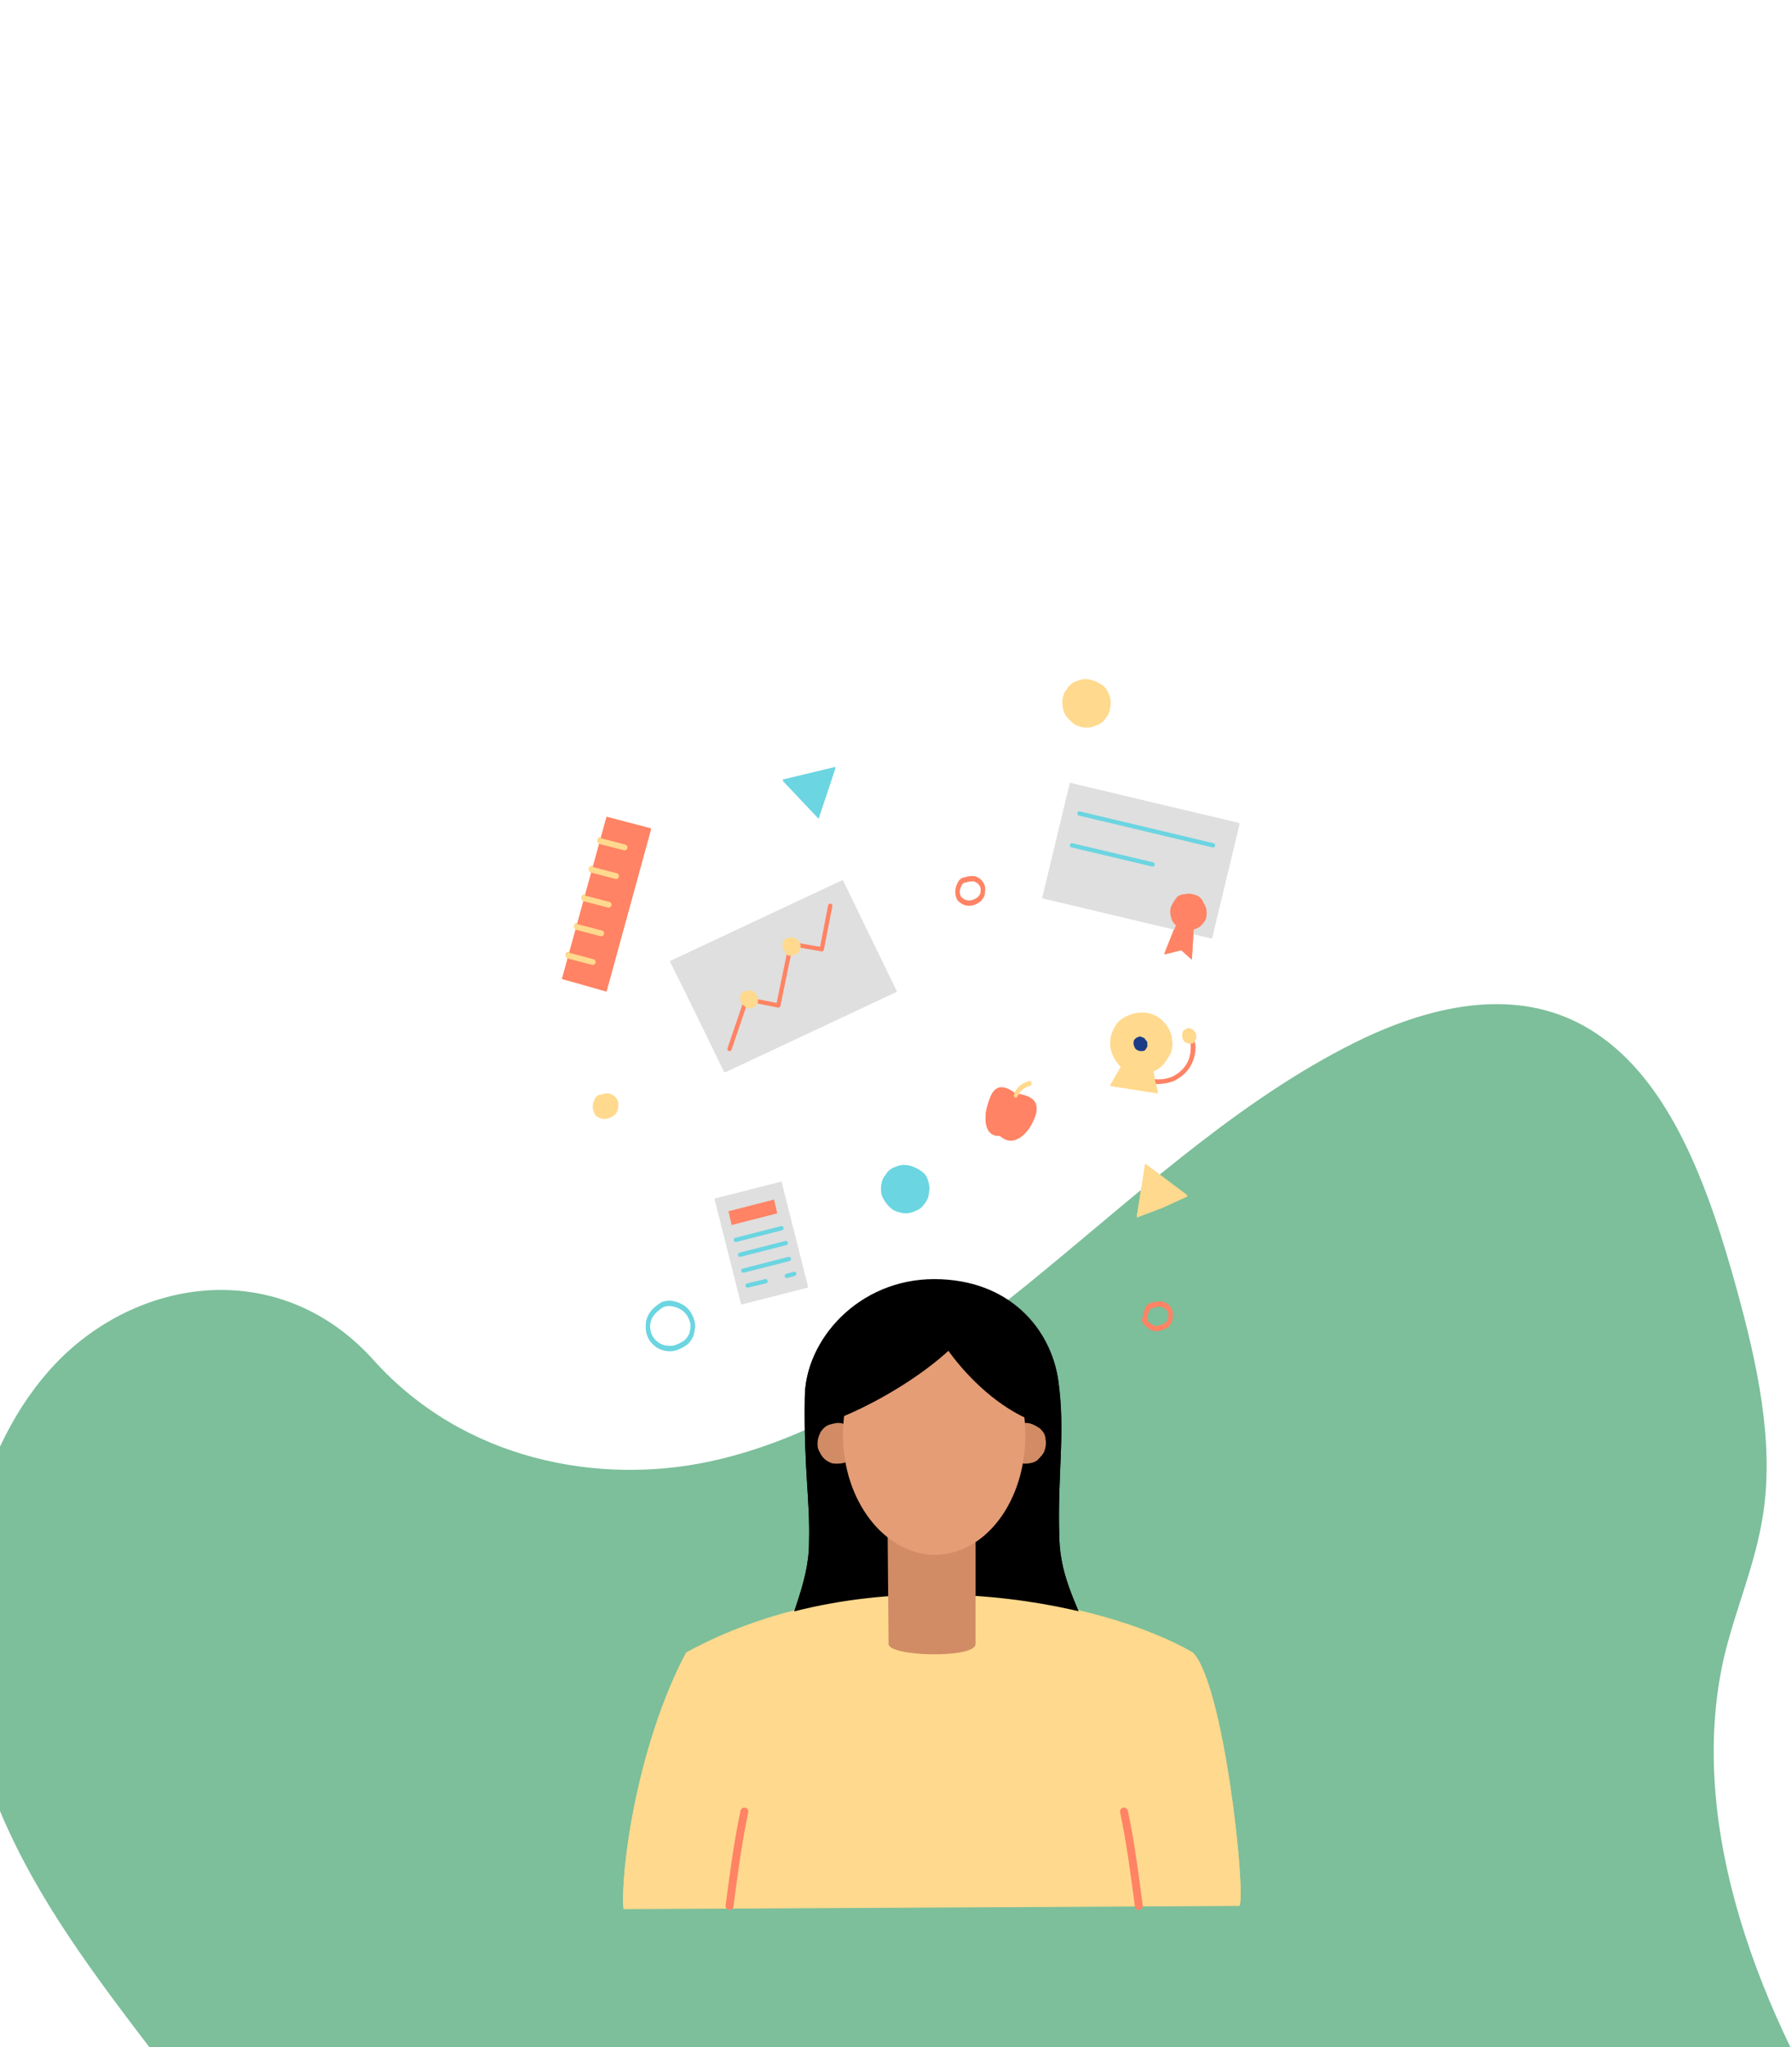 <?xml version="1.0" encoding="utf-8"?>
<!-- Generator: Adobe Illustrator 24.2.3, SVG Export Plug-In . SVG Version: 6.00 Build 0)  -->
<svg version="1.1" id="Layer_1" xmlns="http://www.w3.org/2000/svg" xmlns:xlink="http://www.w3.org/1999/xlink" x="0px" y="0px"
	 viewBox="0 0 169 193" style="enable-background:new 0 0 169 193;" xml:space="preserve">
<style type="text/css">
	.st0{fill:#7CBF9A;}
	.st1{fill-rule:evenodd;clip-rule:evenodd;}
	.st2{fill-rule:evenodd;clip-rule:evenodd;fill:#FFD98E;}
	.st3{fill:none;stroke:#FF8364;stroke-width:0.746;stroke-linecap:round;stroke-linejoin:round;}
	.st4{fill-rule:evenodd;clip-rule:evenodd;fill:#D18C65;}
	.st5{fill-rule:evenodd;clip-rule:evenodd;fill:#FF8364;}
	.st6{fill:none;stroke:#FFD98E;stroke-width:0.368;stroke-linecap:round;stroke-linejoin:round;}
	.st7{fill-rule:evenodd;clip-rule:evenodd;fill:#6BD5E1;}
	.st8{fill-rule:evenodd;clip-rule:evenodd;fill:#DFDFDF;}
	.st9{fill:none;stroke:#6BD5E1;stroke-width:0.405;stroke-linecap:round;stroke-linejoin:round;}
	.st10{fill:none;stroke:#FF8364;stroke-width:0.405;stroke-linecap:round;stroke-linejoin:round;}
	.st11{fill-rule:evenodd;clip-rule:evenodd;fill:#1B3C87;}
	.st12{fill:none;stroke:#FFD98E;stroke-width:0.55;stroke-linecap:round;stroke-linejoin:round;}
	.st13{fill-rule:evenodd;clip-rule:evenodd;fill:#E49D75;}
</style>
<path class="st0" d="M66.9,137.8c11.7-2.5,22-10.1,31.7-18.1c9.7-8,19.2-16.7,30.2-21.9c7.1-3.3,15.5-5,22.4,0.1
	c6.7,4.9,10.1,14.6,12.6,23.7c1.9,6.9,3.5,14.2,2.5,21c-0.7,4.8-2.6,9-3.7,13.6c-3.7,16.1,3.6,34.1,12.5,47.9
	c4.2,6.5,8.8,12.5,12.4,19.5c3.6,7,6,15.3,5.1,23.2c-0.9,7.8-4.9,14.2-9.7,19c-9.6,9.7-22,14.1-34.3,17.3
	c-27.2,7.3-55.1,10.4-83,13.6c-10.3,1.2-20.7,2.3-31.2,1.5c-5.8-0.5-11.9-1.7-16.8-6.1c-6.2-5.7-9.2-16.5-7.1-25.2
	c3.6-14.6,19.1-20.6,20.8-35.9c0.9-8.4-2.8-17.1-7.2-24.1c-9.5-15-23.4-27.3-27-45.6c-2.4-12.6,1.2-26.1,8.9-33.5
	c8.1-7.7,20.8-8.9,29.2,0.4C43.8,137.8,56.6,140,66.9,137.8z"/>
<path class="st1" d="M88.1,120.6c7.1,0,11,4.7,11.7,9.5c0.7,4.9-0.1,8.9,0.1,14.9c0.1,4,1.9,6.6,3.1,10.2c1.1,3.5-29.2,4.4-29.1,1.1
	c0.2-3.3,2.4-6.7,2.4-10.9c0.1-4.2-0.5-6.7-0.4-13.6C75.9,126.3,81,120.6,88.1,120.6z"/>
<path class="st2" d="M58.8,179.9c-0.3-3.3,1.2-15.2,5.9-24.1c17.4-9.5,39.2-5,47.8,0c2.9,2.9,5,22.4,4.4,23.8"/>
<path class="st3" d="M68.8,179.6c0.3-2.2,0.7-5.6,1.4-8.9"/>
<path class="st3" d="M107.4,179.6c-0.3-2.2-0.7-5.6-1.4-8.9"/>
<path class="st4" d="M77.1,136c0-0.4,0.1-0.7,0.3-1.1c0.2-0.3,0.5-0.6,0.9-0.7c0.4-0.1,0.7-0.2,1.1-0.1c0.4,0.1,0.7,0.3,1,0.5
	c0.3,0.3,0.5,0.6,0.5,1c0.1,0.4,0,0.8-0.1,1.1s-0.4,0.6-0.7,0.9c-0.3,0.2-0.7,0.3-1.1,0.3c-0.3,0-0.5,0-0.7-0.1
	c-0.2-0.1-0.4-0.2-0.6-0.4s-0.3-0.4-0.4-0.6C77.1,136.5,77.1,136.2,77.1,136z"/>
<path class="st4" d="M94.8,136c0-0.4,0.1-0.7,0.3-1.1c0.2-0.3,0.5-0.6,0.9-0.7c0.4-0.1,0.7-0.2,1.1-0.1c0.4,0.1,0.7,0.3,1,0.5
	s0.5,0.6,0.5,1c0.1,0.4,0,0.8-0.1,1.1s-0.4,0.6-0.7,0.9c-0.3,0.2-0.7,0.3-1.1,0.3c-0.5,0-1-0.2-1.4-0.6C95,137,94.8,136.5,94.8,136z
	"/>
<path class="st5" d="M95.8,103.1c-2-1.5-2.4,0.2-2.7,1.2c-0.3,1-0.3,2.8,1.2,2.7c1.3,1.2,2.6-0.3,3-1.1
	C97.7,105.1,98.6,103.4,95.8,103.1z"/>
<path class="st6" d="M97.1,102.1c-0.7,0.2-1.1,0.6-1.3,1.1"/>
<path class="st7" d="M83.1,112c0-0.4,0.1-0.9,0.4-1.2c0.2-0.4,0.6-0.7,1-0.8c0.4-0.2,0.9-0.2,1.3-0.1c0.4,0.1,0.8,0.3,1.2,0.6
	s0.5,0.7,0.6,1.1c0.1,0.4,0,0.9-0.1,1.3c-0.2,0.4-0.5,0.8-0.8,1c-0.4,0.2-0.8,0.4-1.3,0.4c-0.3,0-0.6-0.1-0.9-0.2
	c-0.3-0.1-0.5-0.3-0.7-0.5c-0.2-0.2-0.4-0.5-0.5-0.7C83.1,112.6,83.1,112.3,83.1,112z"/>
<path class="st8" d="M67.4,113l6.3-1.6l2.5,9.9l-6.3,1.6L67.4,113z"/>
<path class="st5" d="M68.7,114.1L73,113l0.3,1.3l-4.3,1.1L68.7,114.1z"/>
<path class="st9" d="M69.4,116.8l4.3-1.1"/>
<path class="st9" d="M69.8,118.2l4.3-1.1"/>
<path class="st9" d="M70.1,119.7l4.3-1.1"/>
<path class="st9" d="M70.5,121.1l1.7-0.4"/>
<path class="st9" d="M74.2,120.2l0.7-0.2"/>
<path class="st8" d="M63.2,90.6l16.2-7.6l5.1,10.5l-16.2,7.6L63.2,90.6z"/>
<path class="st10" d="M68.8,98.8l1.6-4.7l3,0.6l1.2-5.8l2.9,0.5l0.8-4.1"/>
<path class="st2" d="M69.9,94.4c-0.1-0.1-0.1-0.3-0.1-0.5s0.1-0.3,0.2-0.4c0.1-0.1,0.3-0.2,0.4-0.2c0.2,0,0.3,0,0.5,0
	c0.2,0.1,0.3,0.2,0.4,0.3c0.1,0.1,0.2,0.3,0.2,0.5c0,0.2,0,0.3-0.1,0.5c-0.1,0.1-0.2,0.3-0.4,0.3c-0.1,0-0.2,0.1-0.3,0.1
	c-0.1,0-0.2,0-0.3,0c-0.1,0-0.2-0.1-0.3-0.2C70,94.6,69.9,94.5,69.9,94.4z"/>
<path class="st2" d="M73.9,89.4c-0.1-0.1-0.1-0.3-0.1-0.5c0-0.2,0.1-0.3,0.2-0.4c0.1-0.1,0.3-0.2,0.4-0.2c0.2,0,0.3,0,0.5,0
	c0.2,0.1,0.3,0.2,0.4,0.3c0.1,0.1,0.2,0.3,0.2,0.5c0,0.2,0,0.3-0.1,0.5c-0.1,0.1-0.2,0.3-0.4,0.3c-0.1,0-0.2,0.1-0.3,0.1
	c-0.1,0-0.2,0-0.3,0c-0.1,0-0.2-0.1-0.3-0.2C74,89.6,74,89.5,73.9,89.4z"/>
<path class="st2" d="M104.7,98.3c0-0.6,0.2-1.1,0.5-1.6c0.3-0.5,0.8-0.8,1.3-1c0.5-0.2,1.1-0.3,1.7-0.2c0.6,0.1,1.1,0.4,1.5,0.8
	c0.4,0.4,0.7,0.9,0.8,1.5s0.1,1.1-0.2,1.6c-0.2,0.5-0.6,1-1.1,1.3c-0.5,0.3-1,0.5-1.6,0.5c-0.8,0-1.5-0.3-2-0.8
	C105,99.7,104.7,99,104.7,98.3z"/>
<path class="st10" d="M112.4,97.8c0.1,0.5,0.2,1,0.1,1.5c-0.1,0.5-0.3,1-0.6,1.4s-0.7,0.7-1.2,1c-0.5,0.2-1,0.3-1.5,0.3
	c-0.2,0-0.4,0-0.6-0.1"/>
<path class="st2" d="M105.8,100.4l-1.1,1.9l4.5,0.7l-0.5-2.3"/>
<path class="st11" d="M106.9,98.3c0-0.1,0-0.3,0.1-0.4c0.1-0.1,0.2-0.2,0.3-0.2c0.1-0.1,0.3-0.1,0.4,0c0.1,0,0.3,0.1,0.3,0.2
	c0.1,0.1,0.2,0.2,0.2,0.3c0,0.1,0,0.3,0,0.4c-0.1,0.1-0.1,0.2-0.2,0.3c-0.1,0.1-0.2,0.1-0.4,0.1c-0.2,0-0.4-0.1-0.5-0.2
	C107,98.6,106.9,98.4,106.9,98.3z"/>
<path class="st2" d="M111.5,97.6c0-0.1,0-0.3,0.1-0.4c0.1-0.1,0.2-0.2,0.3-0.2c0.1-0.1,0.3-0.1,0.4,0c0.1,0,0.3,0.1,0.3,0.2
	c0.1,0.1,0.2,0.2,0.2,0.3c0,0.1,0,0.3,0,0.4c-0.1,0.1-0.1,0.2-0.2,0.3c-0.1,0.1-0.2,0.1-0.4,0.1c-0.2,0-0.4-0.1-0.5-0.2
	S111.5,97.8,111.5,97.6z"/>
<path class="st5" d="M57.2,77l4.2,1.1l-4.2,15.3L53,92.3L57.2,77z"/>
<path class="st12" d="M54.4,87.3l2.3,0.6"/>
<path class="st12" d="M53.6,90l2.3,0.6"/>
<path class="st12" d="M55.1,84.6l2.3,0.6"/>
<path class="st12" d="M55.8,81.9l2.3,0.6"/>
<path class="st12" d="M56.6,79.2l2.3,0.6"/>
<path class="st8" d="M100.9,73.8l16,3.8l-2.6,10.8l-16-3.8L100.9,73.8z"/>
<path class="st5" d="M110.4,85.5c0.1-0.3,0.3-0.6,0.5-0.9c0.3-0.2,0.6-0.4,0.9-0.4c0.3-0.1,0.7,0,1,0.1c0.3,0.1,0.6,0.4,0.7,0.7
	c0.2,0.3,0.3,0.6,0.3,1c0,0.3-0.1,0.7-0.3,0.9c-0.2,0.3-0.5,0.5-0.8,0.6c-0.3,0.1-0.7,0.1-1,0.1c-0.4-0.1-0.8-0.4-1.1-0.8
	C110.4,86.4,110.3,85.9,110.4,85.5z"/>
<path class="st5" d="M111,86.9l-1.2,3l1.6-0.4l1,0.9l0.2-3.2"/>
<path class="st9" d="M101.8,76.6l12.6,3"/>
<path class="st9" d="M101.1,79.6l7.6,1.8"/>
<path class="st7" d="M75.5,75.3l-1.7-1.8l2.5-0.6l2.5-0.6l-0.8,2.4l-0.8,2.4L75.5,75.3z"/>
<path class="st2" d="M109.6,113.8l-2.4,0.9l0.4-2.5l0.4-2.5l2,1.5l2,1.5L109.6,113.8z"/>
<path class="st10" d="M90.3,84c0-0.2,0.1-0.5,0.2-0.7c0.1-0.2,0.3-0.4,0.6-0.4c0.2-0.1,0.5-0.1,0.7-0.1c0.2,0,0.5,0.2,0.6,0.3
	s0.3,0.4,0.3,0.6c0,0.2,0,0.5-0.1,0.7c-0.1,0.2-0.3,0.4-0.5,0.5c-0.2,0.1-0.4,0.2-0.7,0.2c-0.3,0-0.6-0.1-0.9-0.4
	C90.4,84.6,90.3,84.3,90.3,84z"/>
<path class="st2" d="M55.9,104.3c0-0.2,0.1-0.5,0.2-0.7c0.1-0.2,0.3-0.4,0.6-0.4c0.2-0.1,0.5-0.1,0.7-0.1c0.2,0,0.5,0.2,0.6,0.3
	c0.2,0.2,0.3,0.4,0.3,0.6c0,0.2,0,0.5-0.1,0.7c-0.1,0.2-0.3,0.4-0.5,0.5c-0.2,0.1-0.4,0.2-0.7,0.2c-0.3,0-0.6-0.1-0.9-0.4
	C56.1,104.9,55.9,104.6,55.9,104.3z"/>
<path class="st4" d="M83.7,143.2H92c0,0,0,8.4,0,11.7c0,1.4-8.2,1.2-8.2,0L83.7,143.2z"/>
<path class="st13" d="M79.5,135.2c0-6.2,3.8-11.3,8.6-11.3c4.7,0,8.6,5,8.6,11.3c0,6.2-3.8,11.3-8.6,11.3
	C83.4,146.4,79.5,141.4,79.5,135.2z"/>
<path class="st1" d="M92.7,123.1c-2.2,5-11.2,9.9-15,11C77.1,131.1,81,118.4,92.7,123.1z"/>
<path class="st1" d="M87.9,122.9c-1.6,0.6,3.7,9.1,10.1,11.2C100.7,130.4,94.6,122.7,87.9,122.9z"/>
<path class="st2" d="M100.2,66.2c0-0.4,0.1-0.9,0.4-1.2c0.2-0.4,0.6-0.7,1-0.8c0.4-0.2,0.9-0.2,1.3-0.1c0.4,0.1,0.8,0.3,1.2,0.6
	c0.3,0.3,0.5,0.7,0.6,1.1c0.1,0.4,0,0.9-0.1,1.3c-0.2,0.4-0.5,0.8-0.8,1c-0.4,0.2-0.8,0.4-1.3,0.4c-0.6,0-1.2-0.2-1.6-0.7
	C100.4,67.4,100.2,66.8,100.2,66.2z"/>
<path class="st9" d="M61.1,125c0-0.4,0.1-0.8,0.4-1.2c0.2-0.3,0.6-0.6,0.9-0.8c0.4-0.2,0.8-0.2,1.2-0.1c0.4,0.1,0.8,0.3,1.1,0.6
	c0.3,0.3,0.5,0.7,0.6,1.1c0.1,0.4,0,0.8-0.1,1.2c-0.2,0.4-0.4,0.7-0.8,0.9c-0.3,0.2-0.8,0.4-1.2,0.4c-0.6,0-1.1-0.2-1.5-0.6
	C61.3,126.1,61.1,125.6,61.1,125z"/>
<path class="st10" d="M108,124.1c0-0.2,0.1-0.5,0.2-0.7c0.1-0.2,0.3-0.4,0.6-0.4c0.2-0.1,0.5-0.1,0.7-0.1c0.2,0,0.5,0.2,0.6,0.3
	c0.2,0.2,0.3,0.4,0.3,0.6c0,0.2,0,0.5-0.1,0.7c-0.1,0.2-0.2,0.4-0.5,0.5c-0.2,0.1-0.4,0.2-0.7,0.2c-0.2,0-0.3,0-0.5-0.1
	c-0.1-0.1-0.3-0.2-0.4-0.3c-0.1-0.1-0.2-0.2-0.3-0.4C108,124.4,108,124.3,108,124.1L108,124.1z"/>
<path class="st1" d="M88.1,120.7c7.1,0,11,4.7,11.7,9.5c0.7,4.9-0.1,8.9,0.1,14.8c0.1,4,1.9,6.6,3.1,10.2c1.1,3.6-29.2,4.4-29.1,1.1
	s2.4-6.7,2.4-10.9c0.1-4.2-0.5-6.7-0.4-13.6C75.9,126.4,81,120.7,88.1,120.7z"/>
<path class="st2" d="M58.8,180c-0.3-3.3,1.2-15.2,5.9-24.1c17.4-9.5,39.2-5,47.8,0c2.9,2.9,5,22.4,4.4,23.8"/>
<path class="st3" d="M68.8,179.7c0.3-2.2,0.7-5.6,1.4-8.9"/>
<path class="st3" d="M107.4,179.7c-0.3-2.2-0.7-5.6-1.4-8.9"/>
<path class="st4" d="M77.1,136.1c0-0.4,0.1-0.7,0.3-1.1c0.2-0.3,0.5-0.6,0.9-0.7c0.4-0.1,0.7-0.2,1.1-0.1s0.7,0.3,1,0.5
	c0.3,0.3,0.5,0.6,0.5,1c0.1,0.4,0,0.8-0.1,1.1s-0.4,0.6-0.7,0.9c-0.3,0.2-0.7,0.3-1.1,0.3c-0.3,0-0.5,0-0.7-0.1
	c-0.2-0.1-0.4-0.2-0.6-0.4c-0.2-0.2-0.3-0.4-0.4-0.6C77.1,136.6,77.1,136.3,77.1,136.1z"/>
<path class="st4" d="M94.8,136.1c0-0.4,0.1-0.7,0.3-1.1c0.2-0.3,0.5-0.6,0.9-0.7c0.4-0.1,0.7-0.2,1.1-0.1c0.4,0.1,0.7,0.3,1,0.5
	c0.3,0.3,0.5,0.6,0.5,1c0.1,0.4,0,0.8-0.1,1.1s-0.4,0.6-0.7,0.9c-0.3,0.2-0.7,0.3-1.1,0.3c-0.5,0-1-0.2-1.4-0.6
	S94.8,136.6,94.8,136.1z"/>
<path class="st5" d="M95.8,103.2c-2-1.5-2.4,0.2-2.7,1.2c-0.3,1-0.3,2.8,1.2,2.7c1.3,1.2,2.6-0.3,3-1.1
	C97.7,105.2,98.6,103.5,95.8,103.2z"/>
<path class="st6" d="M97.1,102.2c-0.7,0.2-1.1,0.6-1.3,1.1"/>
<path class="st7" d="M83.1,112.1c0-0.4,0.1-0.9,0.4-1.2c0.2-0.4,0.6-0.7,1-0.8c0.4-0.2,0.9-0.2,1.3-0.1c0.4,0.1,0.8,0.3,1.2,0.6
	c0.3,0.3,0.5,0.7,0.6,1.1c0.1,0.4,0,0.9-0.1,1.3c-0.2,0.4-0.5,0.8-0.8,1c-0.4,0.2-0.8,0.4-1.3,0.4c-0.3,0-0.6-0.1-0.9-0.2
	c-0.3-0.1-0.5-0.3-0.7-0.5c-0.2-0.2-0.4-0.5-0.5-0.7C83.1,112.7,83.1,112.4,83.1,112.1z"/>
<path class="st8" d="M67.4,113.1l6.3-1.6l2.5,9.9l-6.3,1.6L67.4,113.1z"/>
<path class="st5" d="M68.7,114.2l4.3-1.1l0.3,1.3l-4.3,1.1L68.7,114.2z"/>
<path class="st9" d="M69.4,116.9l4.3-1.1"/>
<path class="st9" d="M69.8,118.3l4.3-1.1"/>
<path class="st9" d="M70.1,119.8l4.3-1.1"/>
<path class="st9" d="M70.5,121.2l1.7-0.4"/>
<path class="st9" d="M74.2,120.3l0.7-0.2"/>
<path class="st8" d="M63.2,90.7L79.5,83l5.1,10.5l-16.2,7.6L63.2,90.7z"/>
<path class="st10" d="M68.8,98.9l1.6-4.7l3,0.6l1.2-5.8l2.9,0.5l0.8-4.1"/>
<path class="st2" d="M69.9,94.5c-0.1-0.1-0.1-0.3-0.1-0.5c0-0.2,0.1-0.3,0.2-0.4c0.1-0.1,0.3-0.2,0.4-0.2c0.2,0,0.3,0,0.5,0
	c0.2,0.1,0.3,0.2,0.4,0.3c0.1,0.1,0.2,0.3,0.2,0.5c0,0.2,0,0.3-0.1,0.5c-0.1,0.1-0.2,0.3-0.4,0.3c-0.2,0.1-0.4,0.1-0.6,0
	C70.2,94.9,70,94.7,69.9,94.5z"/>
<path class="st2" d="M73.9,89.5c-0.1-0.1-0.1-0.3-0.1-0.5c0-0.2,0.1-0.3,0.2-0.4c0.1-0.1,0.3-0.2,0.4-0.2c0.2,0,0.3,0,0.5,0
	c0.2,0.1,0.3,0.2,0.4,0.3c0.1,0.1,0.2,0.3,0.2,0.5c0,0.2,0,0.3-0.1,0.5c-0.1,0.1-0.2,0.3-0.4,0.3c-0.1,0-0.2,0.1-0.3,0.1
	c-0.1,0-0.2,0-0.3,0c-0.1,0-0.2-0.1-0.3-0.2C74,89.7,74,89.6,73.9,89.5z"/>
<path class="st2" d="M104.7,98.4c0-0.6,0.2-1.1,0.5-1.6c0.3-0.5,0.8-0.8,1.3-1c0.5-0.2,1.1-0.3,1.7-0.2c0.6,0.1,1.1,0.4,1.5,0.8
	c0.4,0.4,0.7,0.9,0.8,1.5c0.1,0.5,0.1,1.1-0.2,1.6s-0.6,1-1.1,1.3c-0.5,0.3-1,0.5-1.6,0.5c-0.8,0-1.5-0.3-2-0.8
	C105,99.8,104.7,99.1,104.7,98.4z"/>
<path class="st10" d="M112.4,97.9c0.1,0.3,0.1,0.6,0.1,0.9c0,0.5-0.1,1-0.3,1.4c-0.2,0.4-0.5,0.8-0.9,1.1s-0.8,0.5-1.3,0.6
	c-0.5,0.1-1,0.1-1.4,0"/>
<path class="st2" d="M105.8,100.5l-1.1,1.9l4.5,0.7l-0.5-2.3"/>
<path class="st11" d="M106.9,98.4c0-0.1,0-0.3,0.1-0.4c0.1-0.1,0.2-0.2,0.3-0.2c0.1-0.1,0.3-0.1,0.4,0c0.1,0,0.3,0.1,0.3,0.2
	c0.1,0.1,0.2,0.2,0.2,0.3c0,0.1,0,0.3,0,0.4c-0.1,0.1-0.1,0.2-0.2,0.3s-0.2,0.1-0.4,0.1c-0.2,0-0.4-0.1-0.5-0.2
	S106.9,98.5,106.9,98.4z"/>
<path class="st2" d="M111.5,97.7c0-0.1,0-0.3,0.1-0.4c0.1-0.1,0.2-0.2,0.3-0.2c0.1-0.1,0.3-0.1,0.4,0c0.1,0,0.3,0.1,0.3,0.2
	c0.1,0.1,0.2,0.2,0.2,0.3c0,0.1,0,0.3,0,0.4c-0.1,0.1-0.1,0.2-0.2,0.3c-0.1,0.1-0.2,0.1-0.4,0.1c-0.2,0-0.4-0.1-0.5-0.2
	S111.5,97.9,111.5,97.7z"/>
<path class="st5" d="M57.2,77.1l4.2,1.1l-4.2,15.3L53,92.3L57.2,77.1z"/>
<path class="st12" d="M54.4,87.4l2.3,0.6"/>
<path class="st12" d="M53.6,90.1l2.3,0.6"/>
<path class="st12" d="M55.1,84.7l2.3,0.6"/>
<path class="st12" d="M55.8,82l2.3,0.6"/>
<path class="st12" d="M56.6,79.3l2.3,0.6"/>
<path class="st8" d="M100.9,73.9l16,3.8l-2.6,10.8l-16-3.8L100.9,73.9z"/>
<path class="st5" d="M110.4,85.6c0.1-0.3,0.3-0.6,0.5-0.9s0.6-0.4,0.9-0.4c0.3-0.1,0.7,0,1,0.1c0.3,0.1,0.6,0.4,0.7,0.7
	c0.2,0.3,0.3,0.6,0.3,1s-0.1,0.7-0.3,0.9c-0.2,0.3-0.5,0.5-0.8,0.6c-0.3,0.1-0.7,0.1-1,0.1c-0.4-0.1-0.8-0.4-1.1-0.8
	C110.4,86.5,110.3,86,110.4,85.6z"/>
<path class="st5" d="M111,87l-1.2,3l1.6-0.4l1,0.9l0.2-3.2"/>
<path class="st9" d="M101.8,76.7l12.6,3"/>
<path class="st9" d="M101.1,79.7l7.6,1.8"/>
<path class="st7" d="M75.5,75.4l-1.7-1.8l2.5-0.6l2.5-0.6l-0.8,2.4l-0.8,2.4L75.5,75.4z"/>
<path class="st2" d="M109.6,113.9l-2.4,0.9l0.4-2.5l0.4-2.5l2,1.5l2,1.5L109.6,113.9z"/>
<path class="st10" d="M90.3,84.1c0-0.2,0.1-0.5,0.2-0.7c0.1-0.2,0.3-0.4,0.6-0.4c0.2-0.1,0.5-0.1,0.7-0.1c0.2,0,0.5,0.2,0.6,0.3
	s0.3,0.4,0.3,0.6c0,0.2,0,0.5-0.1,0.7c-0.1,0.2-0.3,0.4-0.5,0.5c-0.2,0.1-0.4,0.2-0.7,0.2c-0.3,0-0.6-0.1-0.9-0.4
	C90.4,84.7,90.3,84.4,90.3,84.1z"/>
<path class="st2" d="M55.9,104.4c0-0.2,0.1-0.5,0.2-0.7c0.1-0.2,0.3-0.4,0.6-0.4c0.2-0.1,0.5-0.1,0.7-0.1c0.2,0,0.5,0.2,0.6,0.3
	c0.2,0.2,0.3,0.4,0.3,0.6c0,0.2,0,0.5-0.1,0.7c-0.1,0.2-0.3,0.4-0.5,0.5c-0.2,0.1-0.4,0.2-0.7,0.2c-0.3,0-0.6-0.1-0.9-0.4
	C56.1,105,55.9,104.7,55.9,104.4z"/>
<path class="st4" d="M83.7,143.3H92c0,0,0,8.4,0,11.7c0,1.4-8.2,1.2-8.2,0L83.7,143.3z"/>
<path class="st13" d="M79.5,135.3c0-6.2,3.8-11.3,8.6-11.3c4.7,0,8.6,5,8.6,11.3s-3.8,11.3-8.6,11.3
	C83.4,146.5,79.5,141.5,79.5,135.3z"/>
<path class="st1" d="M92.7,123.2c-2.2,5-11.2,9.9-15,11C77.1,131.2,81,118.5,92.7,123.2z"/>
<path class="st1" d="M87.9,123c-1.6,0.6,3.7,9.1,10.1,11.2C100.7,130.5,94.6,122.8,87.9,123z"/>
<path class="st2" d="M100.2,66.3c0-0.4,0.1-0.9,0.4-1.2c0.2-0.4,0.6-0.7,1-0.8c0.4-0.2,0.9-0.2,1.3-0.1c0.4,0.1,0.8,0.3,1.2,0.6
	c0.3,0.3,0.5,0.7,0.6,1.1c0.1,0.4,0,0.9-0.1,1.3c-0.2,0.4-0.5,0.8-0.8,1c-0.4,0.2-0.8,0.4-1.3,0.4c-0.6,0-1.2-0.2-1.6-0.7
	C100.4,67.5,100.2,66.9,100.2,66.3z"/>
<path class="st9" d="M61.1,125.1c0-0.4,0.1-0.8,0.4-1.2c0.2-0.3,0.6-0.6,0.9-0.8c0.4-0.2,0.8-0.2,1.2-0.1c0.4,0.1,0.8,0.3,1.1,0.6
	c0.3,0.3,0.5,0.7,0.6,1.1c0.1,0.4,0,0.8-0.1,1.2c-0.2,0.4-0.4,0.7-0.8,0.9c-0.3,0.2-0.8,0.4-1.2,0.4c-0.6,0-1.1-0.2-1.5-0.6
	C61.3,126.2,61.1,125.7,61.1,125.1z"/>
<path class="st10" d="M108,124.2c0-0.2,0.1-0.5,0.2-0.7c0.1-0.2,0.3-0.4,0.6-0.4c0.2-0.1,0.5-0.1,0.7-0.1c0.2,0,0.5,0.2,0.6,0.3
	c0.2,0.2,0.3,0.4,0.3,0.6c0,0.2,0,0.5-0.1,0.7c-0.1,0.2-0.2,0.4-0.5,0.5c-0.2,0.1-0.4,0.2-0.7,0.2c-0.2,0-0.3,0-0.5-0.1
	c-0.1-0.1-0.3-0.2-0.4-0.3c-0.1-0.1-0.2-0.2-0.3-0.4C108,124.5,108,124.4,108,124.2L108,124.2z"/>
</svg>
